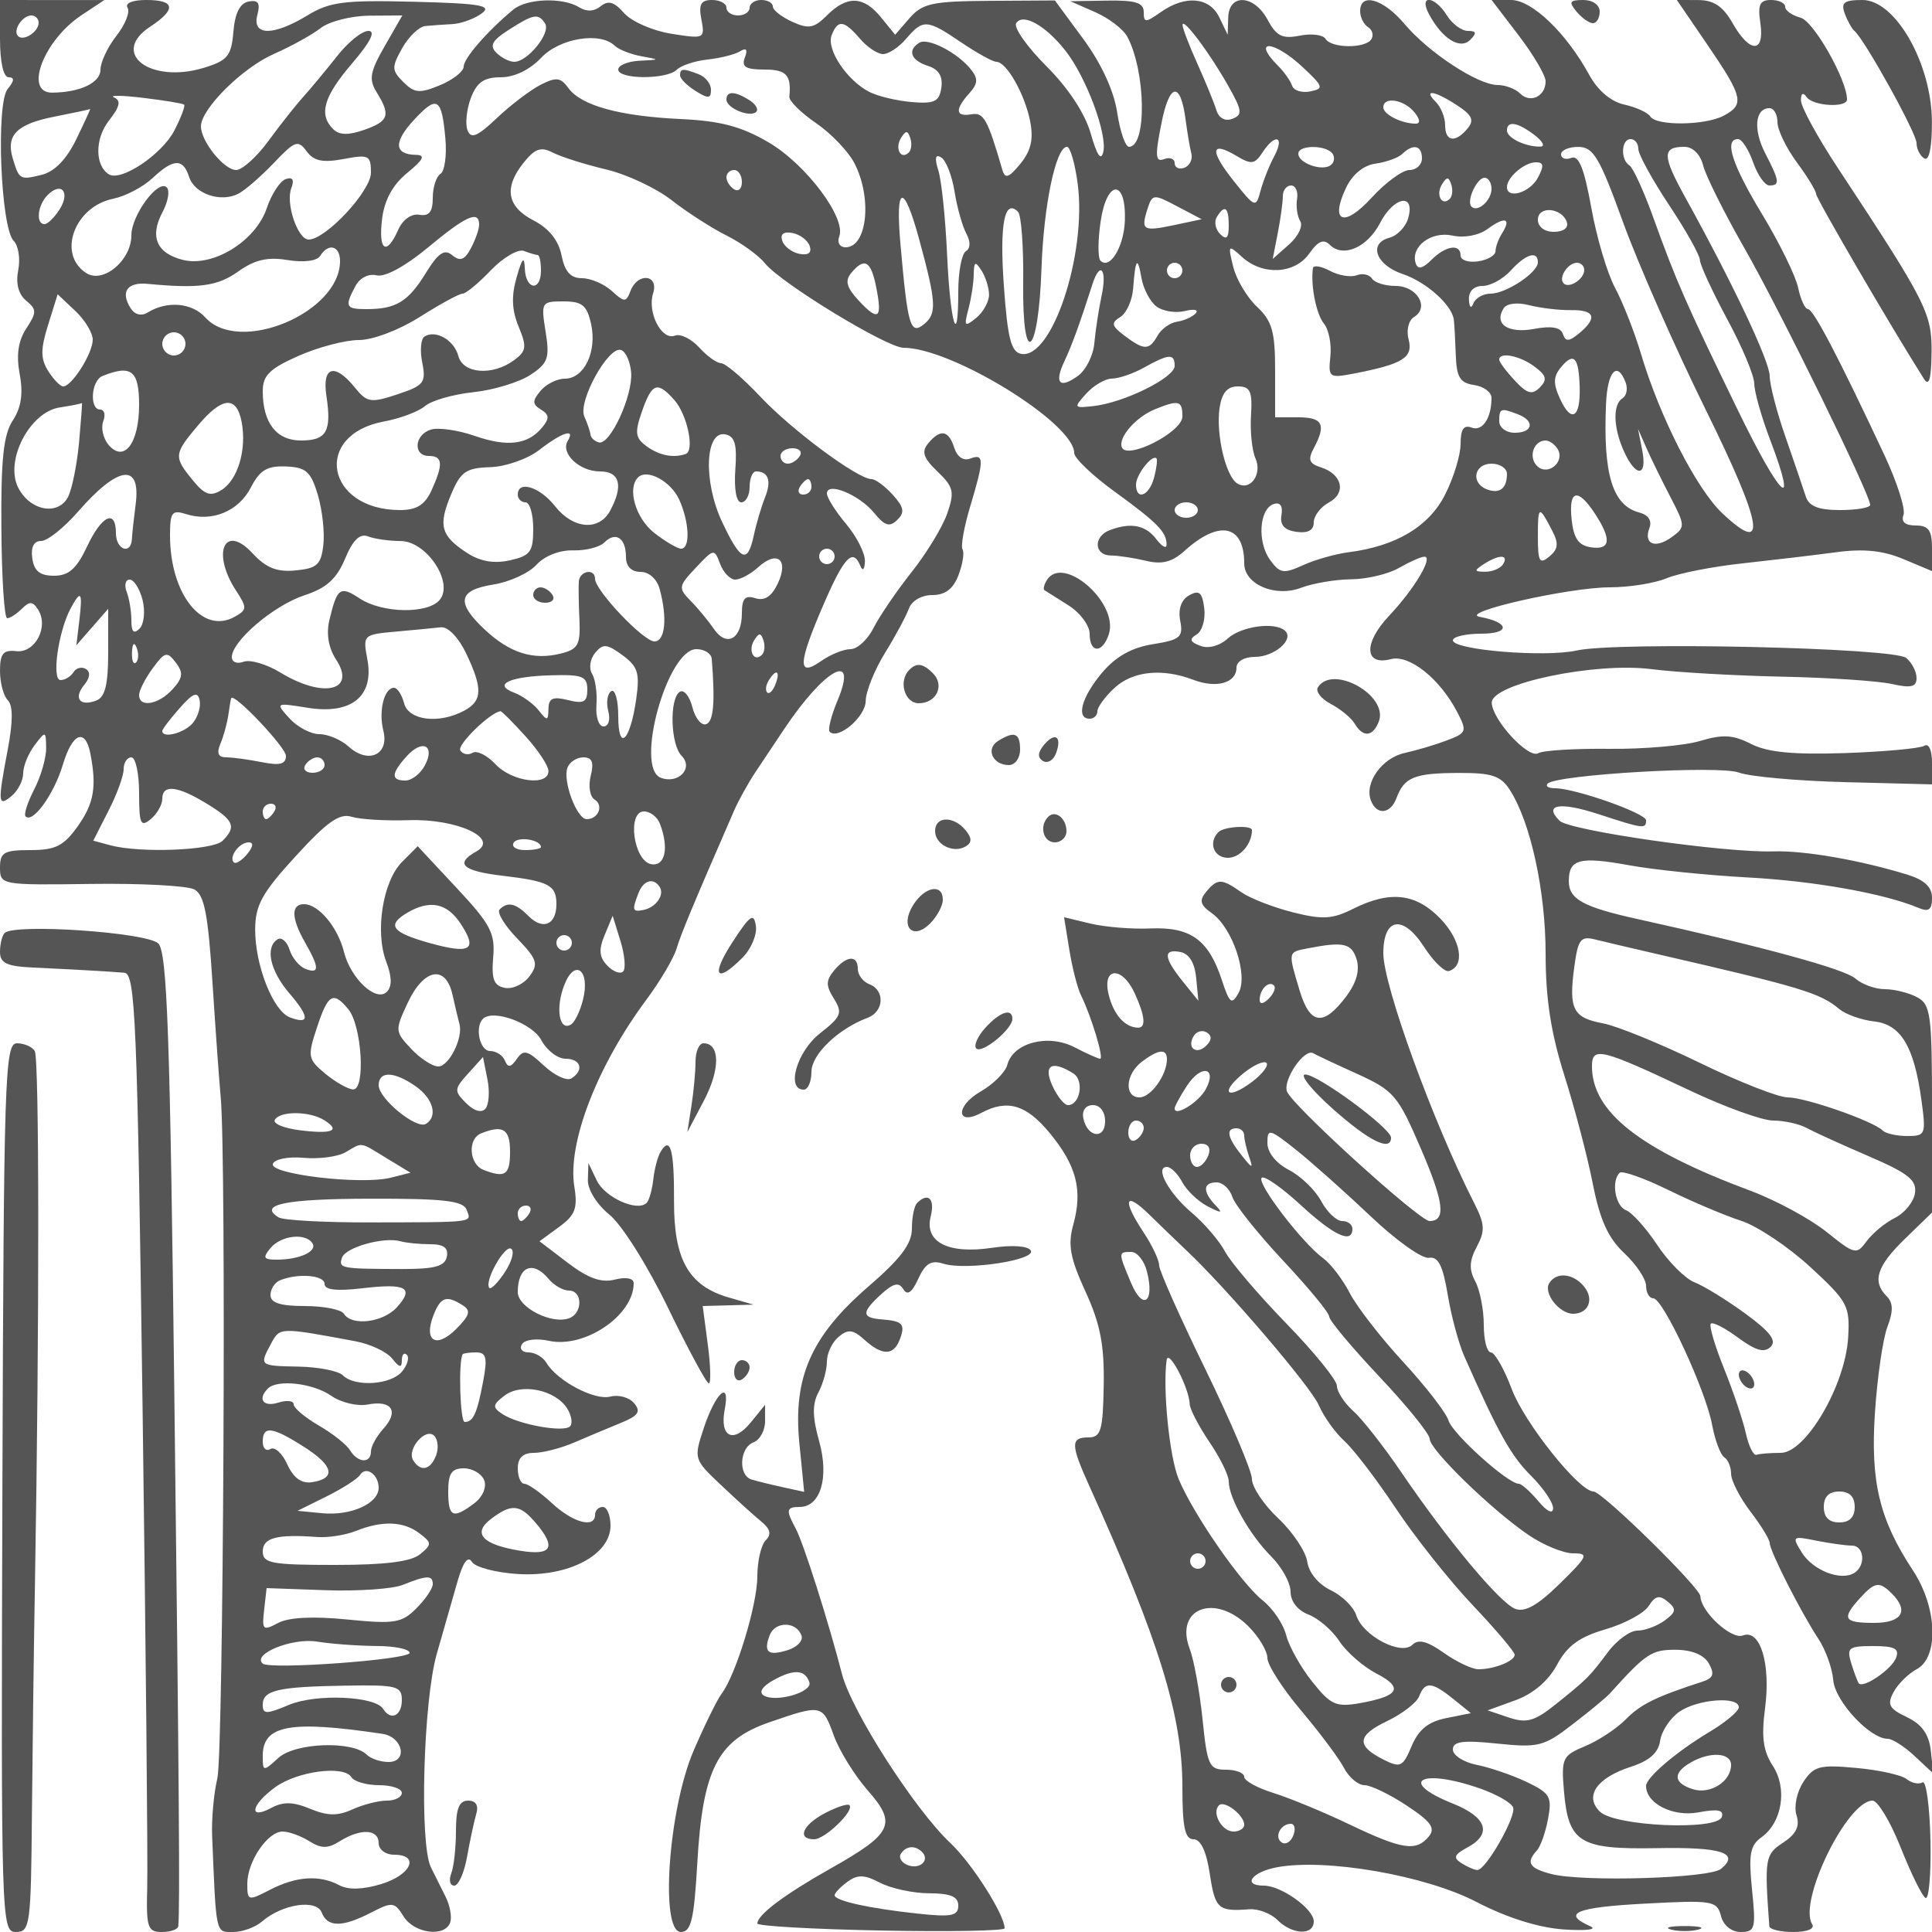 <svg xmlns="http://www.w3.org/2000/svg" version="1.0" width="250" height="250" viewBox="0 0 250 250" preserveAspectRatio="xMidYMid meet">
<g transform="translate(0,250) scale(0.01,-0.01)" fill="#555555" stroke="none">
<path d="M0 24500 c0 -303 44 -500 112 -500 78 0 74 -47 -12 -150 -155 -186 -91 -1799 77 -1967 62 -62 88 -232 59 -378 -34 -172 2 -312 102 -395 139 -115 139 -152 2 -361 -105 -161 -131 -343 -85 -591 47 -251 20 -431 -89 -598 -121 -184 -155 -504 -148 -1399 4 -639 38 -1161 75 -1161 37 0 123 56 191 124 99 99 142 96 211 -16 138 -223 -42 -561 -284 -534 -170 19 -211 -31 -211 -255 0 -154 45 -324 101 -380 68 -68 68 -275 0 -634 -133 -699 -128 -752 49 -605 82 68 150 200 150 293 0 93 66 256 147 363 143 189 147 188 150 -36 2 -126 -68 -367 -154 -534 -87 -168 -137 -325 -112 -350 94 -94 368 287 483 671 123 412 291 477 356 138 83 -429 45 -643 -164 -937 -182 -255 -288 -308 -613 -308 -342 0 -393 -30 -393 -227 0 -224 16 -227 1175 -211 646 9 1249 -23 1339 -71 130 -68 179 -321 236 -1214 40 -620 88 -1284 106 -1477 73 -771 35 -8474 -43 -8808 -47 -197 -77 -535 -68 -750 53 -1287 43 -1242 272 -1242 120 0 288 61 375 137 261 225 703 292 771 115 74 -193 268 -193 640 0 274 141 302 138 419 -50 139 -223 537 -274 604 -77 23 69 -3 215 -57 325 -55 110 -142 284 -193 387 -150 302 -99 2151 76 2763 86 303 206 722 267 933 72 252 136 340 188 256 42 -69 312 -140 599 -157 649 -39 1194 247 1194 626 0 133 -45 242 -100 242 -55 0 -100 -45 -100 -100 0 -181 -285 -105 -559 150 -149 138 -309 250 -356 250 -47 0 -85 90 -85 200 0 136 67 200 210 200 115 0 352 61 525 136 173 75 443 188 600 252 226 93 262 145 171 254 -62 76 -202 114 -309 86 -204 -53 -687 203 -827 438 -44 74 -148 134 -231 134 -83 0 -121 48 -85 106 37 60 188 79 348 44 463 -102 1098 329 1098 745 0 65 -98 84 -244 47 -177 -44 -345 16 -610 218 l-365 278 253 185 c209 152 243 241 198 520 -92 564 294 1564 936 2426 174 235 348 529 386 654 59 196 217 575 743 1783 58 134 184 361 279 504 96 143 261 391 367 550 527 790 968 1030 696 379 -83 -198 -129 -382 -103 -408 109 -109 464 194 466 398 1 121 113 401 249 621 136 220 275 479 310 575 36 101 164 175 303 175 167 0 271 79 339 258 54 143 78 292 52 333 -25 41 20 292 100 558 181 603 181 686 0 617 -88 -34 -169 21 -207 139 -72 230 -180 248 -338 57 -89 -107 -62 -188 121 -364 208 -199 223 -263 127 -540 -59 -173 -267 -515 -462 -761 -195 -246 -416 -571 -492 -722 -76 -151 -210 -275 -299 -275 -88 0 -261 -70 -383 -156 -307 -215 -297 -30 41 749 262 604 375 720 471 482 28 -71 54 -45 58 61 4 102 -105 319 -242 482 -138 164 -250 342 -250 396 0 157 420 -16 612 -252 138 -168 200 -186 299 -89 99 97 87 163 -59 325 -101 111 -224 202 -274 202 -177 0 -1032 634 -1437 1065 -225 239 -454 435 -510 435 -55 0 -183 92 -284 204 -101 111 -243 181 -314 153 -172 -66 -360 299 -282 547 78 244 -199 275 -292 32 -59 -151 -77 -151 -244 0 -99 90 -273 164 -385 164 -147 0 -222 84 -264 296 -39 194 -163 349 -363 452 -347 180 -387 427 -122 754 144 177 221 203 375 122 107 -55 415 -152 684 -216 270 -63 652 -243 850 -398 198 -155 518 -361 710 -457 193 -96 418 -259 500 -362 204 -254 1577 -1091 1791 -1091 625 0 2209 -976 2209 -1362 0 -66 236 -292 525 -501 553 -401 673 -524 670 -687 -1 -55 -61 -21 -134 75 -138 182 -332 218 -603 114 -214 -82 -201 -326 17 -327 96 -1 301 -32 455 -69 207 -50 338 -16 500 131 448 404 770 336 770 -165 0 -271 401 -442 735 -315 153 58 444 108 647 110 202 1 481 67 618 146 138 79 285 145 329 146 125 6 -127 -418 -454 -764 -335 -354 -322 -652 24 -561 237 62 633 -254 857 -685 130 -250 123 -270 -134 -367 -150 -57 -394 -129 -544 -162 -296 -64 -526 -387 -439 -615 75 -196 254 -178 332 33 98 267 234 322 802 323 433 2 547 -36 666 -223 268 -419 461 -1308 461 -2119 0 -580 69 -1025 244 -1577 134 -423 299 -1052 367 -1399 91 -464 198 -700 406 -895 156 -146 283 -337 283 -425 0 -88 42 -160 93 -160 126 0 676 -1182 761 -1636 38 -201 109 -391 157 -421 49 -30 89 -127 89 -214 0 -88 113 -308 250 -488 138 -180 250 -364 250 -409 1 -103 405 -899 630 -1239 93 -141 180 -382 192 -535 23 -272 474 -758 704 -758 61 0 219 -101 351 -225 l240 -225 -33 299 c-24 210 -116 339 -309 431 -231 110 -259 163 -173 323 56 106 192 240 300 298 290 155 266 800 -48 1276 -435 660 -553 1148 -492 2051 30 452 102 948 161 1103 77 203 75 311 -9 395 -192 192 -130 389 236 744 l350 340 0 1341 c0 1224 -17 1351 -193 1445 -107 57 -295 104 -418 104 -123 0 -294 62 -381 138 -141 123 -1188 409 -2808 767 -713 157 -900 259 -900 493 0 286 139 322 784 205 324 -59 1011 -129 1527 -157 859 -45 1772 -208 2214 -394 133 -56 175 -25 175 130 0 141 -98 232 -325 302 -616 188 -1326 311 -1725 299 -632 -20 -2641 268 -2770 397 -212 212 5 248 510 83 574 -188 610 -193 610 -78 0 91 -920 415 -1178 415 -86 0 -128 27 -96 60 118 117 2220 239 2474 143 138 -52 756 -108 1375 -124 l1125 -29 0 281 c0 164 -42 255 -101 218 -56 -34 -517 -76 -1025 -94 -673 -22 -1003 10 -1215 118 -233 119 -366 127 -660 39 -202 -61 -732 -107 -1178 -102 -445 5 -857 -21 -915 -56 -127 -79 -598 432 -603 653 -5 246 1335 528 2068 434 319 -41 1074 -84 1679 -97 605 -12 1246 -55 1425 -94 254 -57 325 -40 325 76 0 82 -60 199 -134 260 -159 133 -3739 213 -4266 96 -411 -91 -1600 7 -1600 132 0 47 167 86 370 86 377 0 364 147 -20 217 -294 54 1152 383 1683 383 250 0 581 53 735 118 155 64 597 151 982 192 385 42 926 106 1203 143 358 49 609 24 875 -87 l372 -156 0 295 c0 233 -44 295 -211 295 -137 0 -192 48 -158 136 29 75 -83 424 -247 775 -595 1270 -919 1889 -989 1889 -38 0 -95 124 -127 275 -31 151 -239 576 -462 945 -394 650 -501 980 -316 980 50 0 137 -135 195 -300 58 -165 152 -300 210 -300 140 0 133 55 -52 414 -160 308 -134 586 54 586 57 0 103 -81 103 -181 0 -99 113 -333 250 -519 138 -186 250 -371 250 -410 0 -57 958 -1701 1394 -2390 67 -107 96 -11 100 335 6 511 -62 646 -1217 2398 -260 394 -473 785 -473 867 -1 93 27 110 73 44 80 -117 523 -143 523 -31 0 253 -432 1014 -601 1058 -109 29 -199 92 -199 141 0 48 -82 88 -183 88 -146 0 -174 -60 -138 -300 57 -392 -136 -392 -359 -1 -124 219 -244 300 -446 300 l-276 1 401 -587 c455 -667 478 -765 208 -909 -240 -129 -875 -136 -952 -12 -32 51 -182 120 -335 154 -174 38 -344 181 -454 382 -298 546 -742 972 -1014 972 l-251 0 350 -458 c192 -251 349 -519 349 -594 0 -195 -198 -290 -329 -159 -61 61 -193 111 -293 111 -253 0 -893 420 -1205 791 -273 324 -573 410 -573 165 0 -79 46 -172 102 -207 56 -35 75 -105 44 -156 -76 -123 -518 -120 -594 4 -33 53 -183 72 -335 41 -222 -44 -301 -6 -413 204 -174 326 -501 347 -511 33 l-7 -225 -108 225 c-127 263 -438 292 -756 69 -201 -141 -222 -141 -222 0 0 121 -108 154 -475 148 l-475 -8 321 -141 c176 -77 363 -220 416 -318 240 -449 255 -1425 22 -1425 -47 0 -116 200 -153 445 -42 279 -204 631 -436 947 l-370 502 -845 -5 c-739 -5 -869 -33 -1034 -222 l-188 -217 -183 225 c-225 278 -439 286 -699 26 -167 -167 -237 -180 -450 -83 -138 63 -251 152 -251 198 0 46 -67 84 -150 84 -82 0 -150 -45 -150 -100 0 -55 -67 -100 -150 -100 -82 0 -150 45 -150 100 0 55 -84 100 -186 100 -145 0 -176 -56 -138 -253 47 -248 39 -252 -389 -184 -240 38 -515 158 -610 266 -129 147 -207 170 -304 90 -82 -68 -183 -74 -276 -15 -211 133 -680 117 -856 -29 -336 -279 -641 -630 -641 -737 0 -62 -138 -171 -307 -241 -264 -109 -329 -103 -474 41 -152 152 -153 192 -14 440 84 149 219 278 299 285 80 8 239 19 352 25 113 7 282 68 376 137 141 103 -10 130 -875 152 -902 23 -1091 -1 -1376 -175 -444 -270 -722 -269 -651 4 41 154 12 198 -113 174 -112 -21 -177 -150 -197 -391 -26 -312 -75 -372 -376 -465 -699 -214 -1227 186 -700 531 341 224 323 345 -50 345 -180 0 -280 -41 -243 -101 34 -55 -31 -219 -145 -363 -113 -145 -206 -342 -206 -438 0 -169 -263 -294 -625 -297 -370 -3 -110 680 382 1004 l293 194 -675 0 -675 1 0 -500z m500 206 c0 -118 -195 -244 -267 -173 -71 72 55 267 173 267 52 0 94 -42 94 -94z m4478 -303 c-192 -336 -208 -429 -103 -599 183 -295 157 -373 -164 -485 -203 -71 -322 -68 -400 10 -190 190 -124 420 247 853 237 277 307 418 209 418 -82 0 -264 -146 -404 -325 -141 -179 -336 -414 -434 -523 -99 -109 -303 -367 -455 -575 -151 -207 -340 -377 -419 -377 -156 0 -455 371 -455 565 0 225 536 758 944 937 223 98 496 249 606 335 110 86 393 158 628 160 l428 3 -228 -397z m2076 291 c75 -122 -227 -494 -399 -494 -63 0 -168 53 -233 118 -90 90 -54 158 155 292 328 211 391 222 477 84z m6732 -349 c268 -340 543 -1076 491 -1309 -29 -125 -82 -49 -162 233 -75 263 -290 590 -574 874 -250 250 -426 500 -392 556 85 137 379 -27 637 -354z m-2659 155 c94 -110 229 -200 300 -200 71 0 206 90 300 200 218 255 269 252 713 -50 203 -137 407 -250 453 -250 131 0 368 -417 437 -769 46 -232 11 -381 -126 -550 -149 -182 -198 -199 -233 -81 -193 662 -241 748 -401 721 -207 -36 -217 61 -28 271 112 124 117 190 23 308 -172 217 -557 417 -669 347 -158 -97 -109 -229 110 -299 140 -44 196 -135 175 -282 -26 -181 -87 -211 -381 -187 -192 16 -440 75 -550 131 -290 148 -559 551 -489 733 80 207 159 198 366 -43z m4768 -614 c179 -317 186 -372 52 -423 -95 -37 -175 7 -208 114 -29 95 -140 365 -246 601 -106 235 -192 460 -191 500 3 102 350 -361 593 -792z m-7940 522 c52 -50 208 -111 345 -136 245 -44 244 -45 -25 -58 -151 -8 -275 -59 -275 -114 0 -129 629 -131 758 -2 55 55 234 114 400 132 166 18 355 66 420 107 80 49 100 22 60 -82 -46 -120 12 -155 251 -155 287 0 353 -71 325 -350 -6 -55 149 -209 344 -342 195 -133 419 -367 498 -520 233 -450 166 -1088 -114 -1088 -76 0 -112 62 -82 141 92 238 -431 934 -915 1217 -349 205 -621 277 -1127 301 -799 37 -1297 174 -1462 400 -103 141 -159 147 -364 42 -133 -69 -387 -262 -564 -430 -254 -240 -334 -273 -379 -155 -31 82 -11 270 44 417 78 203 170 267 387 267 175 0 376 97 520 250 240 256 764 343 955 158z m8905 -280 c266 -249 274 -275 94 -311 -108 -22 -213 11 -234 73 -21 63 -101 177 -179 255 -354 354 -59 338 319 -17z m-1517 -686 c21 -160 54 -354 73 -429 19 -76 -22 -159 -91 -184 -69 -25 -125 2 -125 60 0 57 -62 81 -137 52 -112 -43 -119 38 -35 459 105 535 249 554 315 42z m-12961 204 c18 -15 -39 -166 -126 -335 -161 -310 -689 -664 -847 -567 -183 114 -182 463 1 696 142 181 159 257 66 299 -69 30 99 28 374 -5 275 -33 515 -72 532 -88z m16473 -9 c195 -127 224 -192 135 -300 -159 -190 -290 -171 -290 43 0 99 -54 234 -120 300 -172 172 -16 148 275 -43z m-13092 -428 c20 -219 -9 -426 -64 -459 -54 -34 -99 -174 -99 -310 0 -181 -47 -241 -174 -219 -103 17 -215 -63 -274 -196 -151 -342 -259 -269 -208 142 30 245 138 443 326 596 212 174 239 231 111 233 -282 6 -291 164 -24 453 300 323 358 289 406 -240z m12537 341 c75 -91 83 -150 20 -150 -183 0 -420 119 -420 211 0 143 264 103 400 -61z m-17311 -348 c-125 -260 -281 -421 -445 -463 -286 -71 -296 -65 -379 211 -91 302 53 445 542 541 244 48 450 92 459 98 9 6 -71 -168 -177 -387z m18867 51 c107 -81 141 -148 77 -150 -190 -5 -433 112 -433 208 0 131 136 109 356 -58z m-8096 -226 c-101 -102 -185 51 -102 186 63 102 87 102 121 1 23 -70 15 -154 -19 -187z m-7315 -85 c328 62 355 48 355 -177 0 -237 -585 -865 -806 -865 -141 0 -300 467 -225 663 42 110 19 150 -71 120 -74 -25 -185 -195 -246 -377 -144 -427 -696 -767 -1086 -669 -341 86 -432 302 -262 620 71 133 96 277 54 318 -111 110 -458 -360 -458 -621 0 -321 -362 -627 -581 -489 -383 241 -159 862 349 964 155 32 381 150 503 264 274 257 398 261 476 18 70 -222 417 -338 644 -214 88 47 293 227 457 399 269 283 310 297 420 146 93 -126 206 -150 477 -100z m12045 39 c-65 -121 -145 -323 -179 -450 -60 -224 -69 -221 -346 126 -315 395 -301 527 36 325 190 -114 236 -108 334 43 164 253 294 216 155 -44z m4710 92 c0 -70 179 -396 397 -725 219 -329 399 -650 400 -714 2 -63 161 -407 353 -764 193 -356 350 -731 350 -834 0 -102 92 -428 204 -723 374 -984 140 -767 -423 393 -667 1373 -791 1656 -1085 2472 -124 346 -264 652 -311 681 -118 73 -107 341 15 341 55 0 100 -57 100 -127z m-7255 -448 c121 -910 -333 -2280 -731 -2204 -131 25 -176 204 -224 880 -57 799 8 1135 183 958 43 -42 73 -458 67 -923 -12 -1124 198 -952 237 193 28 815 186 1571 330 1571 41 0 103 -214 138 -475z m3301 382 c31 -51 16 -119 -35 -150 -119 -73 -411 36 -411 154 0 118 372 115 446 -4z m1154 -57 c0 -82 -73 -150 -162 -150 -88 0 -309 -161 -489 -358 -360 -394 -545 -319 -329 133 82 170 227 288 381 308 137 19 292 75 344 125 142 137 255 111 255 -58z m2600 -820 c193 -533 673 -1624 1068 -2424 746 -1513 811 -1906 221 -1350 -337 317 -812 1249 -1056 2069 -83 280 -234 663 -335 852 -101 188 -239 655 -307 1037 -91 504 -161 681 -258 643 -73 -28 -133 -7 -133 46 0 53 101 97 225 96 193 -1 274 -137 575 -969z m1039 728 c33 -133 275 -617 537 -1075 461 -806 1624 -3181 1624 -3316 0 -37 -175 -67 -388 -67 -282 0 -404 48 -445 175 -31 96 -148 441 -261 766 -114 324 -206 681 -206 792 0 191 -478 1202 -1095 2317 -296 536 -298 650 -10 650 110 0 207 -96 244 -242z m-9687 -337 c32 -204 101 -448 151 -541 58 -107 56 -193 -5 -231 -54 -34 -98 -268 -98 -522 0 -762 -104 -415 -145 485 -21 461 -71 946 -112 1079 -52 167 -40 219 37 171 62 -38 139 -236 172 -441z m7548 179 c-104 -194 -400 -282 -400 -120 0 126 227 320 374 320 102 0 108 -46 26 -200z m-10300 -56 c0 -86 -45 -128 -100 -94 -55 34 -100 104 -100 156 0 52 45 94 100 94 55 0 100 -70 100 -156z m9160 -217 c-101 -102 -185 51 -102 186 63 102 87 102 121 1 23 -70 15 -154 -19 -187z m540 129 c0 -150 -180 -310 -259 -230 -70 69 68 374 170 374 49 0 89 -65 89 -144z m-18526 -261 c-67 -107 -156 -195 -198 -195 -116 0 -90 246 40 376 177 177 296 41 158 -181z m13782 -148 c-12 -341 -195 -642 -316 -520 -35 35 -34 266 3 513 81 540 331 545 313 7z m2228 278 c-16 -96 3 -225 41 -287 39 -61 -26 -196 -143 -300 l-213 -188 66 338 c36 185 65 399 65 475 0 75 48 137 106 137 59 0 94 -79 78 -175z m-4889 -525 c220 -809 229 -956 68 -1090 -184 -152 -217 -41 -312 1040 -67 767 43 789 244 50z m3306 189 c-411 -87 -440 -70 -354 203 64 199 77 201 384 39 l319 -168 -349 -74z m3024 98 c-30 -118 -141 -236 -245 -263 -278 -73 -176 -354 171 -470 308 -104 639 -401 662 -594 7 -61 18 -267 25 -460 10 -282 56 -356 237 -382 124 -18 225 -93 225 -167 0 -262 -118 -438 -258 -384 -101 39 -142 -23 -142 -210 0 -146 -91 -443 -202 -660 -210 -412 -633 -664 -1247 -743 -171 -22 -437 -97 -591 -168 -250 -114 -298 -106 -425 68 -169 231 -141 662 47 724 83 27 120 -25 100 -142 -22 -129 37 -196 193 -218 149 -21 225 20 225 122 0 84 88 200 196 258 229 123 173 367 -105 455 -151 48 -170 99 -91 247 164 306 117 400 -200 400 l-300 0 0 605 c0 505 -39 641 -234 825 -129 121 -268 354 -308 517 -71 288 -67 292 117 125 268 -241 681 -218 868 49 112 160 185 191 265 111 171 -171 485 -35 649 281 176 341 453 396 368 74z m-2325 -107 c0 -162 -30 -190 -111 -109 -61 61 -81 160 -44 220 103 168 155 130 155 -111z m4375 45 c24 -73 -44 -125 -167 -125 -123 0 -208 65 -208 157 0 184 312 157 375 -32z m-14075 -32 c0 -58 -48 -196 -107 -306 -81 -152 -139 -173 -240 -90 -102 85 -180 33 -345 -233 -227 -369 -385 -464 -766 -464 -270 0 -285 32 -143 298 57 107 172 165 275 139 106 -27 370 117 662 359 495 412 664 487 664 297z m13237 -111 c-46 -73 -85 -177 -85 -232 -1 -55 -103 -114 -227 -132 -124 -18 -225 16 -225 75 0 158 -191 130 -378 -56 -111 -112 -175 -127 -202 -47 -72 216 197 422 473 362 154 -34 342 1 459 87 224 164 308 138 185 -57z m-8959 -167 c29 -86 -19 -122 -133 -100 -98 19 -199 96 -223 170 -29 86 19 122 133 100 98 -19 199 -96 223 -170z m-6078 -193 c0 -669 -1304 -1215 -1743 -730 -173 192 -496 219 -747 64 -81 -50 -167 -28 -220 56 -134 212 -45 340 220 315 665 -63 904 -31 1171 159 214 153 380 192 641 149 211 -34 380 -12 421 54 106 171 257 132 257 -67z m2558 78 c23 0 42 -90 42 -200 0 -277 -198 -253 -209 25 -7 168 -34 139 -106 -114 -70 -241 -62 -425 26 -638 109 -263 101 -317 -62 -436 -278 -203 -658 -173 -718 56 -54 206 -291 343 -437 253 -48 -29 -62 -182 -30 -339 51 -259 22 -296 -322 -410 -346 -114 -392 -107 -551 89 -261 323 -426 273 -367 -111 69 -457 2 -575 -329 -575 -318 0 -495 228 -495 639 0 203 89 291 463 456 254 113 605 205 780 205 181 0 521 129 791 300 260 165 508 300 551 300 43 0 208 136 367 303 160 166 352 278 427 250 76 -29 156 -53 179 -53z m12942 -94 c0 -134 -412 -406 -614 -406 -93 0 -192 -56 -220 -125 -30 -75 -53 -55 -58 50 -5 106 64 175 177 175 101 0 265 90 365 200 193 213 350 261 350 106z m-8562 -322 c82 -409 30 -449 -226 -174 -157 169 -181 256 -98 357 172 207 256 160 324 -183z m1460 -97 c1 -89 -73 -224 -165 -300 -151 -123 -161 -111 -102 113 37 138 68 340 69 450 3 166 20 174 100 50 53 -82 98 -223 98 -313z m2164 -151 c81 -63 246 -90 368 -61 121 30 185 17 142 -30 -43 -46 -152 -95 -242 -108 -91 -14 -204 -95 -252 -181 -108 -192 -173 -191 -428 1 -168 127 -176 165 -53 241 80 50 155 217 166 371 29 389 57 423 108 131 24 -137 110 -301 191 -364z m338 464 c0 -55 -45 -100 -100 -100 -55 0 -100 45 -100 100 0 55 45 100 100 100 55 0 100 -45 100 -100z m5200 6 c0 -118 -195 -244 -267 -173 -71 72 55 267 173 267 52 0 94 -42 94 -94z m-6245 -331 c-38 -179 -80 -455 -94 -613 -13 -158 -108 -349 -210 -424 -240 -175 -313 -98 -178 187 96 202 198 483 364 1000 99 306 191 188 118 -150z m-13055 -570 c0 -177 -270 -605 -382 -605 -38 0 -126 90 -195 200 -99 159 -99 280 -1 595 l124 397 227 -214 c125 -117 227 -285 227 -373z m6449 201 c78 -358 -90 -706 -340 -706 -102 0 -243 -71 -315 -158 -108 -130 -107 -172 6 -242 109 -67 112 -115 15 -232 -185 -223 -448 -256 -876 -107 -214 74 -468 110 -564 80 -214 -67 -234 -341 -25 -341 180 0 188 -106 34 -445 -86 -188 -192 -255 -407 -255 -959 0 -1136 974 -208 1146 210 39 449 129 531 200 83 71 363 151 624 179 260 27 591 128 736 222 232 152 255 217 200 563 -61 379 -54 390 231 390 243 0 304 -50 358 -294z m12676 181 c313 6 351 -100 109 -300 -133 -109 -175 -111 -210 -9 -29 87 -148 108 -372 66 -337 -63 -523 61 -396 265 40 65 175 82 331 42 145 -37 387 -66 538 -64z m-17925 -437 c0 -82 -67 -150 -150 -150 -82 0 -150 68 -150 150 0 83 68 150 150 150 83 0 150 -67 150 -150z m5767 -371 c23 -300 -272 -940 -417 -904 -55 14 -104 59 -109 100 -4 41 -40 147 -80 236 -86 193 312 915 475 860 61 -20 120 -152 131 -292z m7033 86 c0 -152 -657 -477 -1054 -520 -253 -28 -256 -22 -89 163 96 106 246 193 333 193 88 1 273 64 410 141 328 182 400 186 400 23z m4656 -8 c155 -115 169 -169 70 -270 -100 -101 -164 -84 -325 89 -111 119 -201 240 -201 270 0 104 264 53 456 -89z m585 -266 c12 -400 -109 -471 -255 -150 -90 196 -87 288 14 408 165 199 230 130 241 -258z m-18641 -229 c0 -502 -197 -757 -398 -515 -68 83 -98 219 -66 302 32 83 14 151 -39 151 -143 0 -118 375 28 434 374 151 475 71 475 -372z m19235 291 c31 -81 13 -173 -39 -206 -130 -80 -121 -383 20 -692 154 -338 302 -326 234 20 l-54 275 110 -250 c60 -137 200 -422 310 -633 192 -369 193 -389 18 -516 -215 -157 -371 -93 -290 118 35 93 -14 168 -131 199 -347 90 -471 493 -431 1407 18 421 145 561 253 278z m-12310 -228 c168 -188 267 -659 147 -700 -159 -55 -342 -19 -506 101 -146 107 -155 175 -59 450 129 370 199 395 418 149z m7463 -200 c-13 -206 13 -457 58 -557 91 -206 -69 -427 -236 -324 -149 92 -278 640 -229 975 29 197 100 281 236 281 161 0 190 -63 171 -375z m-15165 -350 c-27 -289 -91 -606 -143 -706 -128 -248 -496 -178 -646 124 -174 351 152 977 540 1035 152 23 281 49 286 57 6 8 -11 -221 -37 -510z m2104 264 c68 -356 -50 -751 -263 -881 -142 -87 -215 -61 -370 128 -248 303 -245 338 65 706 317 377 502 392 568 47z m12173 72 c0 -204 -721 -569 -784 -398 -48 128 184 392 431 492 307 124 353 112 353 -94z m4342 28 c223 -85 196 -239 -42 -239 -111 0 -200 67 -200 150 0 168 18 175 242 89z m-12295 -343 c-98 -160 149 -396 415 -396 259 0 308 -183 134 -507 -143 -268 -479 -241 -714 57 -196 250 -482 339 -482 150 0 -55 45 -100 100 -100 55 0 100 -154 100 -342 0 -300 -38 -350 -304 -409 -207 -45 -384 -14 -555 98 -338 221 -373 353 -204 755 124 295 192 343 508 353 202 7 485 107 635 224 292 227 471 284 367 117z m2168 -372 c-18 -255 13 -424 77 -424 60 0 108 90 108 200 0 110 38 200 83 200 160 0 203 -122 117 -335 -47 -118 -113 -339 -145 -490 -81 -377 -170 -340 -411 171 -245 520 -222 1184 41 1133 124 -24 154 -128 130 -455z m10640 267 c103 -166 -128 -358 -266 -220 -116 116 -43 329 111 329 49 0 118 -49 155 -109z m-9805 -91 c-34 -55 -104 -100 -156 -100 -52 0 -94 45 -94 100 0 55 70 100 156 100 86 0 128 -45 94 -100z m4584 -279 c-62 -238 -234 -305 -234 -91 0 127 209 394 264 339 16 -15 2 -127 -30 -248z m-10822 -222 c58 -194 91 -487 72 -651 -29 -254 -81 -303 -358 -329 -244 -24 -382 32 -560 223 -363 391 -531 2 -210 -487 143 -219 142 -246 -19 -336 -418 -234 -837 293 -837 1053 0 300 25 333 207 276 335 -107 678 34 838 342 117 227 212 284 455 274 260 -10 322 -66 412 -365z m15388 268 c0 -188 -96 -262 -260 -199 -212 81 -167 332 60 332 110 0 200 -60 200 -133z m-17745 -397 c-23 -176 -45 -376 -48 -445 -12 -210 -207 -139 -207 75 0 318 -183 233 -375 -175 -135 -286 -236 -375 -426 -375 -182 0 -258 60 -281 225 -21 146 20 225 115 225 80 0 293 169 473 375 526 604 821 641 749 95z m7033 67 c133 -293 147 -637 25 -637 -47 0 -205 93 -350 207 -238 188 -350 573 -207 715 116 117 424 -49 532 -285z m1712 163 c0 -55 -48 -100 -106 -100 -58 0 -78 45 -44 100 34 55 82 100 106 100 24 0 44 -45 44 -100z m10138 -346 c220 -336 203 -474 -52 -436 -159 24 -223 115 -249 357 -42 387 79 418 301 79z m-5138 46 c0 -55 -68 -100 -150 -100 -82 0 -150 45 -150 100 0 55 68 100 150 100 82 0 150 -45 150 -100z m4584 -264 c88 -169 80 -241 -36 -338 -126 -104 -148 -67 -148 256 0 406 13 412 184 82z m-14901 -137 c336 0 693 -537 507 -761 -154 -185 -740 -175 -1034 17 -256 168 -293 141 -394 -280 -42 -177 -11 -359 86 -508 268 -408 -164 -509 -721 -169 -178 108 -392 171 -475 139 -84 -32 -152 -5 -152 60 0 207 540 668 937 799 287 94 419 212 528 474 101 243 191 330 298 289 84 -33 273 -59 420 -60z m2917 -205 c0 -123 69 -194 188 -194 111 0 214 -93 249 -225 101 -376 70 -675 -69 -675 -141 0 -768 660 -768 810 0 139 -199 106 -210 -35 -5 -69 -2 -292 8 -496 14 -322 -17 -380 -241 -436 -356 -89 -659 6 -982 308 -378 353 -348 512 108 585 211 33 462 149 559 256 104 114 298 191 472 186 162 -5 345 41 407 103 146 146 279 57 279 -187z m1414 -294 c66 0 200 72 297 160 247 224 398 100 255 -208 -80 -170 -171 -231 -291 -193 -135 42 -175 -3 -175 -196 0 -332 -197 -442 -361 -203 -71 104 -207 269 -302 365 -163 166 -159 188 67 429 233 248 240 249 314 50 42 -112 130 -204 196 -204z m1286 300 c0 -55 -45 -100 -100 -100 -55 0 -100 45 -100 100 0 55 45 100 100 100 55 0 100 -45 100 -100z m8650 -100 c-34 -55 -138 -99 -231 -98 -146 1 -148 14 -19 98 196 127 328 127 250 0z m-17605 -464 c36 -146 19 -312 -39 -370 -75 -75 -106 -43 -106 106 0 116 -27 283 -61 370 -33 87 -15 158 39 158 55 0 130 -119 167 -264z m-818 -261 l-39 -325 206 236 206 236 0 -564 c0 -416 -40 -580 -154 -623 -213 -82 -299 31 -155 204 74 90 82 166 21 204 -54 33 -126 15 -161 -41 -35 -56 -110 -102 -168 -102 -117 0 -29 627 129 923 135 252 159 222 115 -148z m5004 -428 c218 -457 213 -616 -24 -743 -328 -176 -720 -127 -778 96 -29 110 -87 200 -130 200 -128 0 -203 -300 -138 -557 77 -309 -195 -434 -448 -205 -98 89 -269 162 -380 162 -111 0 -285 92 -387 204 -184 204 -183 204 237 137 564 -90 860 149 771 625 -60 318 -55 323 368 361 235 21 498 46 584 56 91 10 228 -133 325 -336z m3829 -20 c-101 -102 -185 51 -102 186 63 102 87 102 121 1 23 -70 15 -154 -19 -187z m-8100 -100 c-33 -33 -56 26 -52 131 5 117 28 141 60 61 29 -72 26 -159 -8 -192z m6472 -477 c-78 -544 -232 -686 -232 -214 0 207 -41 351 -91 320 -49 -31 -67 -146 -38 -256 30 -113 3 -200 -61 -200 -62 0 -104 125 -92 278 12 153 -14 335 -57 404 -43 70 -25 191 40 270 102 122 152 118 354 -30 200 -147 226 -231 177 -572z m-5998 132 c-181 -200 -434 -244 -434 -76 0 59 79 214 175 345 158 216 187 223 299 76 101 -133 94 -197 -40 -345z m6976 393 c45 -565 24 -813 -73 -846 -62 -21 -142 79 -178 221 -36 142 -109 231 -162 198 -137 -85 -121 -684 23 -828 159 -159 -42 -371 -270 -284 -340 131 85 1664 461 1664 104 0 193 -56 199 -125z m-1610 -398 c0 -162 -46 -187 -250 -136 -196 49 -251 24 -253 -114 -3 -158 -16 -160 -125 -21 -67 86 -211 190 -319 231 -284 106 -59 211 490 225 393 11 457 -15 457 -185z m2435 69 c-33 -85 -81 -133 -107 -107 -27 26 -18 96 18 154 98 160 156 129 89 -47z m-7539 -501 c-109 -131 -396 -206 -396 -103 0 22 101 155 225 295 172 195 233 219 258 104 19 -83 -21 -216 -87 -296z m1204 -426 c0 -108 -78 -128 -313 -81 -171 34 -379 62 -460 62 -103 0 -126 54 -75 175 41 96 87 265 103 375 15 110 32 207 37 216 36 73 708 -636 708 -747z m3098 256 c163 -179 297 -381 299 -450 5 -203 -472 -143 -685 86 -108 115 -242 182 -297 148 -56 -34 -127 -20 -159 31 -44 71 386 491 520 507 15 2 160 -143 322 -322z m-1301 -381 c-57 -107 -170 -194 -251 -194 -190 0 -185 91 17 315 205 226 373 139 234 -121z m-3697 -356 c0 -400 20 -446 150 -338 82 68 150 186 150 262 0 192 194 172 575 -61 353 -215 388 -298 205 -481 -124 -124 -1064 -162 -1452 -58 l-221 60 196 385 c109 212 197 454 197 539 0 85 45 154 100 154 55 0 100 -208 100 -462z m2400 362 c0 -55 -70 -100 -156 -100 -86 0 -128 45 -94 100 34 55 104 100 156 100 52 0 94 -45 94 -100z m3444 -139 c-33 -132 -11 -270 50 -307 121 -75 49 -254 -102 -254 -128 0 -314 498 -249 667 28 73 120 133 206 133 113 0 139 -64 95 -239z m-4094 -461 c-34 -55 -82 -100 -106 -100 -24 0 -44 45 -44 100 0 55 48 100 106 100 58 0 78 -45 44 -100z m1738 -113 c623 21 1180 -235 877 -404 -284 -159 -183 -253 337 -315 602 -71 698 -122 698 -368 0 -265 -173 -341 -358 -156 -170 170 -271 193 -377 88 -38 -38 64 -207 227 -375 260 -271 279 -329 159 -491 -75 -101 -218 -168 -318 -149 -143 28 -175 112 -151 395 27 312 -34 428 -473 898 l-504 540 -202 -203 c-249 -248 -353 -903 -205 -1291 74 -195 77 -321 8 -390 -138 -138 -468 170 -555 516 -79 319 -329 618 -516 618 -172 0 -167 -182 15 -500 184 -322 185 -407 4 -338 -81 31 -174 143 -207 249 -34 105 -103 166 -154 135 -166 -103 -99 -408 153 -701 262 -305 263 -408 4 -309 -217 83 -450 676 -448 1136 1 315 88 473 525 950 406 445 568 558 723 509 110 -34 442 -54 738 -44z m3251 -45 c121 -315 68 -558 -114 -524 -227 43 -313 682 -92 682 80 0 173 -71 206 -158z m-1539 -303 c0 -21 -93 -39 -206 -39 -113 0 -179 43 -147 96 54 86 353 38 353 -57z m-3802 -91 c-70 -84 -147 -132 -172 -107 -70 69 71 259 192 259 66 0 59 -57 -20 -152z m5340 -428 c63 -103 -52 -263 -213 -295 -142 -28 -149 -4 -64 217 65 170 197 207 277 78z m-2577 -473 c224 -341 130 -398 -408 -248 -487 136 -554 232 -278 393 290 169 511 122 686 -145z m2102 -618 c-37 -37 -130 -2 -205 77 -105 109 -113 205 -34 394 l104 250 101 -327 c55 -179 71 -357 34 -394z m-663 371 c0 -55 -45 -100 -100 -100 -55 0 -100 45 -100 100 0 55 45 100 100 100 55 0 100 -45 100 -100z m14050 -147 c1851 -426 2104 -502 2350 -710 83 -69 285 -141 449 -160 349 -38 519 -322 615 -1023 60 -440 52 -460 -184 -460 -136 0 -279 32 -318 71 -122 123 -1001 429 -1230 429 -120 0 -633 202 -1139 448 -506 246 -1069 476 -1250 510 -390 73 -445 182 -372 728 48 358 82 404 267 358 117 -29 482 -115 812 -191z m-13906 -589 c-36 -146 -106 -291 -156 -321 -150 -93 -203 206 -88 506 135 356 341 200 244 -185z m-1688 61 c34 -151 74 -320 89 -375 51 -178 -135 -550 -274 -550 -75 0 -233 103 -351 229 -210 223 -211 238 -43 597 209 445 493 494 579 99z m-1349 -184 c175 -211 226 -1042 63 -1038 -66 2 -228 94 -360 203 -227 189 -233 222 -109 597 144 437 210 475 406 238z m2498 -401 c71 -132 211 -240 312 -240 201 0 245 -150 76 -255 -59 -36 -219 39 -356 167 -211 198 -263 211 -350 85 -77 -111 -115 -117 -153 -22 -28 69 -114 125 -192 125 -133 0 -201 307 -93 416 130 130 639 -56 756 -276z m14864 -652 c451 -213 935 -388 1076 -388 142 0 336 -43 431 -95 96 -52 457 -217 804 -366 512 -220 624 -309 600 -477 -17 -114 -133 -258 -259 -321 -126 -62 -290 -198 -366 -301 -132 -180 -153 -175 -521 120 -211 169 -654 409 -984 532 -1431 533 -2050 1020 -2050 1610 0 260 118 231 1269 -314z m-15587 -234 c-51 -59 -148 -31 -251 72 -157 157 -155 182 26 382 l193 214 57 -286 c32 -157 20 -329 -25 -382z m-904 290 c228 -159 291 -390 134 -487 -122 -75 -612 325 -612 500 0 187 200 182 478 -13z m-1181 -440 c216 -136 103 -182 -321 -129 -206 26 -350 87 -319 136 71 116 452 112 640 -7z m2403 -404 c0 -305 -60 -347 -342 -239 -188 72 -211 401 -33 473 283 114 375 56 375 -234z m-1596 -88 l308 -187 -258 -65 c-380 -95 -1569 45 -1523 179 21 62 196 97 399 79 199 -18 442 14 541 72 227 132 176 140 533 -78z m17523 -808 c208 -66 611 -335 896 -597 487 -449 516 -503 492 -914 -36 -618 -548 -1493 -872 -1493 -134 0 -275 -11 -314 -25 -39 -14 -100 110 -137 275 -36 165 -163 542 -282 838 -120 296 -197 559 -172 584 26 25 185 -57 355 -183 225 -166 338 -198 419 -117 81 81 -7 196 -326 429 -240 175 -535 358 -657 405 -121 47 -339 264 -483 482 -145 219 -326 421 -404 451 -140 54 -196 374 -84 485 31 32 313 -67 625 -220 312 -153 737 -333 944 -400z m-16489 142 c65 -169 127 -161 -1257 -164 -587 -1 -1117 28 -1176 65 -270 167 88 240 1188 242 951 2 1200 -27 1245 -143z m812 -46 c-34 -55 -82 -100 -106 -100 -24 0 -44 45 -44 100 0 55 48 100 106 100 58 0 78 -45 44 -100z m-2806 -390 c64 -104 -171 -210 -464 -210 -170 0 -184 25 -80 150 137 165 457 201 544 60z m1522 -10 c175 0 239 -47 216 -161 -25 -125 -156 -161 -582 -160 -789 2 -821 8 -775 146 45 135 541 274 758 213 73 -21 245 -38 383 -38z m969 -358 c-89 -137 -180 -230 -202 -208 -74 74 195 560 281 508 46 -29 11 -164 -79 -300z m565 -92 c68 -82 186 -150 262 -150 177 0 181 -290 5 -357 -225 -86 -667 138 -667 338 0 332 196 415 400 169z m-2900 -64 c0 -78 156 -95 489 -56 569 67 676 8 446 -247 -179 -197 -584 -246 -685 -83 -34 55 -262 100 -506 100 -316 0 -444 41 -444 142 0 78 56 164 125 192 235 94 575 66 575 -48z m1787 -276 c110 -69 93 -130 -85 -308 -255 -255 -422 -158 -295 173 94 243 168 270 380 135z m-1387 -466 c193 -36 406 -137 475 -224 94 -119 125 -125 125 -22 0 74 29 106 64 71 36 -35 8 -133 -62 -217 -144 -173 -611 -203 -765 -49 -57 57 -314 108 -570 113 -514 10 -514 10 -358 300 113 211 110 211 1091 28z m1652 -518 c-78 -416 -128 -526 -239 -526 -59 0 -83 771 -27 875 8 14 87 25 175 25 132 0 149 -68 91 -374z m-1968 -186 c127 -89 340 -140 475 -114 313 60 407 -88 201 -315 -88 -97 -160 -229 -160 -294 0 -158 -171 -148 -270 16 -44 73 -226 218 -405 321 -179 104 -325 227 -325 274 0 47 -90 57 -200 22 -193 -61 -271 46 -133 183 122 122 585 69 817 -93z m3055 -165 c57 -91 74 -195 37 -232 -83 -83 -674 25 -876 160 -131 88 -127 119 30 239 217 165 656 74 809 -167z m-3401 -500 c380 -242 415 -407 97 -455 -134 -19 -238 56 -317 231 -65 143 -164 233 -218 199 -55 -34 -100 8 -100 94 0 212 123 196 538 -69z m1705 -108 c-73 -190 -201 -217 -296 -63 -87 141 160 429 272 317 48 -48 59 -163 24 -254z m-743 -419 c0 -203 -358 -365 -730 -329 l-320 31 377 187 c207 103 401 228 432 277 75 122 241 7 241 -166z m1366 97 c34 -89 -20 -215 -128 -297 -277 -209 -338 -181 -338 152 0 235 44 300 203 300 112 0 230 -70 263 -155z m17734 -345 c0 -133 -67 -200 -200 -200 -133 0 -200 67 -200 200 0 133 67 200 200 200 133 0 200 -67 200 -200z m-17072 -201 c275 -322 216 -432 -194 -366 -494 80 -627 226 -379 413 263 199 370 190 573 -47z m-1502 -139 c164 -124 165 -143 10 -272 -116 -96 -454 -138 -1102 -138 -823 0 -934 21 -934 175 0 177 183 225 706 186 141 -10 366 25 500 79 341 136 614 126 820 -30z m18537 -160 c161 0 184 -259 31 -354 -175 -108 -535 33 -679 265 -130 210 -123 216 188 153 177 -35 384 -64 460 -64z m-18363 -500 c0 -55 -95 -195 -212 -312 -190 -190 -282 -205 -896 -144 -444 44 -758 28 -895 -46 -195 -104 -209 -90 -179 170 l32 282 760 -27 c419 -15 869 16 1000 68 317 127 390 129 390 9z m18880 -120 c226 -226 133 -380 -230 -380 -393 0 -423 53 -185 317 195 215 254 224 415 63z m-19605 -679 c234 -1 425 -40 425 -89 0 -88 -1806 -220 -1900 -139 -142 124 380 336 700 285 193 -31 541 -56 775 -57z m19660 -154 c-56 -147 -422 -398 -481 -330 -16 18 -60 134 -98 258 -63 204 -36 225 284 225 276 0 341 -33 295 -153z m-19335 -547 c0 -203 -144 -271 -242 -113 -102 166 -866 199 -1216 53 -297 -124 -342 -124 -342 1 0 188 197 233 1075 247 662 11 725 -5 725 -188z m-250 -436 c263 -40 332 -364 77 -364 -103 0 -230 43 -282 95 -183 182 -923 156 -1141 -41 -199 -181 -204 -180 -204 26 0 398 355 463 1550 284z m-402 -561 c35 -57 196 -103 358 -103 162 0 294 -45 294 -100 0 -55 -88 -100 -195 -100 -108 0 -308 -51 -446 -114 -190 -87 -321 -84 -545 8 -221 92 -349 95 -505 11 -299 -160 -261 40 50 267 288 210 891 289 989 131z m-547 -827 c158 -99 240 -99 398 0 269 168 501 156 501 -26 0 -83 89 -150 200 -150 336 0 223 -260 -165 -379 -238 -73 -428 -78 -544 -16 -256 137 -558 117 -896 -58 -285 -147 -295 -145 -295 78 0 287 263 675 457 675 80 0 235 -56 344 -124z"/>
<path d="M8800 24024 c0 -42 90 -132 200 -201 164 -102 200 -100 200 15 0 78 -71 168 -158 201 -206 79 -242 77 -242 -15z"/>
<path d="M9400 23711 c0 -111 308 -237 386 -158 32 32 -8 100 -89 151 -187 118 -297 121 -297 7z"/>
<path d="M16989 21529 c-31 -222 43 -595 143 -717 62 -75 100 -266 83 -423 -29 -275 -16 -284 303 -223 633 122 770 206 710 439 -33 124 -2 249 72 295 201 124 34 400 -241 400 -136 0 -274 43 -306 96 -33 52 -122 71 -198 42 -77 -29 -233 -3 -347 58 -114 61 -213 76 -219 33z"/>
<path d="M6900 17300 c0 -55 70 -100 156 -100 86 0 128 45 94 100 -34 55 -104 100 -156 100 -52 0 -94 -45 -94 -100z"/>
<path d="M22500 7212 c0 -55 45 -128 100 -162 55 -34 100 -17 100 38 0 55 -45 128 -100 162 -55 34 -100 17 -100 -38z"/>
<path d="M18491 24817 c171 -319 402 -464 533 -333 88 88 81 116 -30 116 -80 0 -202 90 -271 200 -161 258 -369 273 -232 17z"/>
<path d="M20400 24850 c68 -82 164 -150 212 -150 49 0 88 68 88 150 0 86 -90 150 -212 150 -178 0 -192 -25 -88 -150z"/>
<path d="M23871 24825 c35 -96 92 -197 125 -225 131 -109 804 -1323 804 -1451 0 -76 45 -165 100 -199 62 -38 100 140 99 469 -1 754 -471 1581 -898 1581 -239 0 -282 -33 -230 -175z"/>
<path d="M13546 17493 c-36 -58 -50 -117 -31 -130 19 -13 159 -101 310 -196 151 -94 275 -261 275 -369 0 -255 168 -256 249 -2 128 406 -595 1034 -803 697z"/>
<path d="M15388 17297 c-103 -59 -145 -178 -116 -330 41 -212 1 -246 -354 -303 -275 -44 -480 -159 -659 -371 -264 -314 -339 -593 -159 -593 55 0 100 43 100 96 0 53 98 188 219 300 237 221 619 261 1024 107 298 -114 557 -41 557 158 0 80 101 139 238 139 248 0 508 220 394 334 -123 124 -566 66 -745 -96 -107 -97 -251 -135 -355 -95 -136 52 -147 86 -46 148 71 44 115 197 97 339 -26 205 -66 239 -195 167z"/>
<path d="M11767 16333 c-145 -144 -63 -433 122 -433 229 0 339 232 183 388 -128 128 -210 140 -305 45z"/>
<path d="M17053 16105 c-32 -52 44 -149 169 -215 125 -65 264 -180 308 -255 108 -182 235 -170 312 29 129 338 -601 745 -789 441z"/>
<path d="M12912 15410 c-161 -103 -65 -310 144 -310 79 0 144 90 144 200 0 217 -74 245 -288 110z"/>
<path d="M13509 15361 c-81 -98 -86 -164 -13 -208 58 -36 133 7 167 95 84 220 -8 288 -154 113z"/>
<path d="M13564 14431 c-120 -120 -65 -331 86 -331 82 0 150 65 150 144 0 167 -143 280 -236 187z"/>
<path d="M12100 14247 c0 -178 240 -296 400 -197 79 49 77 108 -7 209 -156 187 -393 180 -393 -12z"/>
<path d="M15767 14233 c-135 -134 -62 -333 122 -333 157 0 311 177 311 358 0 68 -361 48 -433 -25z"/>
<path d="M15607 13459 c-92 -111 -76 -170 73 -275 270 -190 475 -803 347 -1033 -89 -159 -116 -138 -218 172 -171 517 -403 684 -919 663 -242 -11 -593 18 -780 63 l-341 82 68 -420 c37 -231 105 -497 151 -590 132 -266 300 -821 248 -821 -25 0 -176 67 -335 150 -340 175 -792 57 -866 -228 -25 -96 -181 -252 -347 -347 -327 -188 -316 -450 11 -275 336 179 581 107 884 -261 348 -422 429 -738 305 -1187 -72 -260 -41 -431 158 -865 192 -418 245 -693 236 -1214 -10 -584 -36 -673 -197 -673 -233 0 -232 -91 8 -622 905 -2002 1207 -2978 1207 -3900 0 -523 33 -678 144 -678 94 0 167 -156 211 -450 68 -450 109 -487 507 -456 117 10 283 -53 368 -139 193 -192 470 -202 470 -17 0 161 -422 462 -646 462 -285 0 -157 177 171 238 636 118 1921 -106 2580 -449 396 -205 801 -333 1131 -356 287 -19 438 -1 343 41 -377 167 -187 246 703 293 882 47 935 38 987 -159 32 -124 136 -208 257 -208 185 0 197 46 145 549 -46 453 -25 572 120 675 271 193 341 634 148 928 -124 190 -148 371 -100 738 77 579 -61 1034 -286 947 -149 -57 -543 306 -550 507 -4 113 -1271 1356 -1383 1356 -186 0 -894 887 -1058 1325 -98 261 -220 475 -270 475 -51 0 -92 160 -92 357 0 196 -50 449 -110 562 -83 154 -78 267 20 449 109 205 104 293 -33 562 -532 1045 -1176 2815 -1177 3234 0 464 254 505 526 85 123 -191 269 -332 324 -314 211 67 157 397 -109 675 -318 331 -651 370 -1132 130 -269 -135 -396 -142 -781 -45 -253 64 -553 181 -666 260 -256 180 -308 180 -455 4z m1947 -871 c44 -139 -1 -303 -129 -475 -298 -399 -473 -379 -608 70 -152 507 -154 496 108 546 460 89 563 66 629 -141z m-2076 -239 l29 -299 -202 250 c-248 309 -258 425 -30 381 112 -21 185 -141 203 -332z m-794 -204 c134 -294 148 -446 41 -443 -168 3 -313 165 -378 424 -91 363 174 378 337 19z m1734 -67 c-71 -71 -118 -77 -118 -15 0 134 118 252 185 185 28 -28 -2 -105 -67 -170z m-808 -608 c-128 -128 -258 -29 -163 125 37 60 113 80 169 45 68 -42 66 -98 -6 -170z m-510 -177 c0 -203 -208 -493 -354 -493 -202 0 -184 299 29 461 214 162 325 174 325 32z m2460 -188 c478 -218 529 -278 828 -973 298 -692 326 -932 110 -932 -130 0 -1774 1492 -1844 1675 -57 150 225 564 339 496 31 -19 286 -139 567 -266z m-1360 -105 c-322 -243 -423 -142 -111 111 132 107 266 167 299 135 32 -33 -52 -144 -188 -246z m-2310 109 c142 -91 87 -409 -71 -409 -48 0 -138 113 -201 250 -122 269 -8 336 272 159z m1713 -203 c-91 -169 -403 -363 -403 -249 0 27 72 161 161 296 182 278 394 237 242 -47z m-1303 -414 c0 -244 -234 -210 -282 41 -19 99 32 167 125 167 92 0 157 -85 157 -208z m500 -86 c0 -52 -45 -122 -100 -156 -55 -34 -100 8 -100 94 0 86 45 156 100 156 55 0 100 -42 100 -94z m1300 -98 c0 -50 29 -174 63 -275 56 -161 44 -159 -96 17 -186 232 -209 350 -67 350 55 0 100 -41 100 -92z m1640 -1050 c324 -308 661 -548 750 -534 120 20 180 -98 243 -474 45 -275 142 -635 215 -800 438 -991 602 -1285 862 -1545 160 -159 289 -349 287 -422 -2 -80 -79 -42 -191 92 -104 124 -217 225 -253 225 -140 0 -853 641 -909 818 -32 103 -297 444 -587 759 -291 315 -602 717 -692 892 -90 175 -245 378 -344 450 -270 197 -863 972 -795 1040 32 33 259 -125 503 -350 434 -400 671 -509 671 -309 0 55 -60 100 -133 100 -73 0 -195 116 -272 259 -76 142 -263 323 -416 402 -168 87 -279 226 -279 350 0 191 27 184 375 -93 206 -165 640 -552 965 -860z m-2104 792 c-31 -82 -98 -150 -147 -150 -49 0 -89 68 -89 150 0 83 66 150 147 150 89 0 124 -59 89 -150z m-337 -348 c58 -108 206 -249 328 -312 184 -94 201 -91 98 18 -166 175 -158 292 18 292 79 0 170 -84 203 -187 32 -102 328 -473 656 -824 329 -351 598 -677 598 -726 0 -49 293 -399 650 -778 358 -379 650 -741 650 -804 0 -140 803 -921 1281 -1245 191 -130 450 -236 575 -236 208 0 193 -34 -173 -393 -285 -280 -452 -374 -577 -325 -200 78 -875 888 -1474 1768 -224 330 -503 686 -620 790 -117 105 -212 252 -212 326 0 74 -295 438 -656 809 -360 371 -717 789 -791 928 -75 140 -267 365 -427 500 -303 256 -489 597 -326 597 51 0 141 -89 199 -198z m51 -880 c522 -491 1612 -1765 1715 -2005 64 -148 213 -357 332 -464 119 -108 418 -500 665 -871 247 -372 694 -935 993 -1251 300 -317 545 -606 545 -643 0 -82 -263 -188 -468 -188 -83 0 -285 96 -449 212 -212 151 -329 182 -406 105 -145 -145 -642 115 -726 379 -34 109 -184 257 -332 327 -158 76 -283 227 -303 368 -19 132 -187 384 -375 561 -188 177 -341 406 -341 510 -1 103 -271 740 -600 1415 -330 675 -600 1282 -601 1350 0 68 -90 258 -199 423 -284 429 -246 546 75 230 151 -148 365 -354 475 -458z m-508 -277 c101 -399 -53 -509 -206 -146 -168 399 -168 401 3 401 77 0 168 -115 203 -255z m553 -1716 c3 -66 118 -286 255 -489 138 -202 250 -431 250 -509 0 -214 271 -693 550 -972 138 -138 250 -343 250 -457 0 -125 93 -242 233 -295 127 -49 308 -204 400 -346 93 -141 309 -329 479 -417 354 -183 293 -292 -212 -382 -312 -55 -380 -25 -620 277 -149 186 -300 457 -337 601 -36 145 -173 347 -303 450 -277 218 -896 1111 -1088 1570 -119 286 -208 1160 -156 1540 21 157 292 -358 299 -571z m205 -2029 c0 -55 -45 -100 -100 -100 -55 0 -100 45 -100 100 0 55 45 100 100 100 55 0 100 -45 100 -100z m5940 -770 c-98 -71 -256 -130 -352 -130 -95 0 -266 -124 -379 -275 -245 -327 -267 -349 -684 -683 -269 -215 -371 -243 -600 -167 l-275 93 360 131 c229 83 425 250 537 458 133 247 289 361 629 460 249 73 501 209 559 303 83 131 138 144 245 55 116 -96 109 -135 -40 -245z m-5385 -75 c135 -135 245 -320 245 -410 0 -89 196 -395 436 -679 240 -284 489 -617 554 -741 64 -124 184 -225 266 -225 81 0 328 -119 547 -264 315 -208 375 -292 286 -400 -165 -198 -342 -171 -1027 156 -336 161 -781 344 -987 408 -206 64 -375 157 -375 208 0 50 -106 92 -236 92 -217 0 -242 52 -303 651 -37 358 -111 769 -166 912 -200 526 324 727 760 292z m5958 -481 c76 -136 57 -189 -82 -234 -599 -194 -804 -294 -994 -489 -118 -119 -354 -275 -525 -346 -293 -121 -310 -156 -275 -576 56 -673 200 -762 1200 -744 840 16 1082 -62 833 -268 -147 -123 -1788 -172 -2195 -67 -288 75 -333 147 -188 305 48 52 113 237 145 411 53 284 25 331 -278 476 -186 88 -477 188 -646 221 -169 34 -308 123 -308 198 0 106 128 123 575 77 533 -55 604 -37 975 250 220 169 438 350 484 401 464 515 538 564 848 563 212 -1 368 -66 431 -178z m-3308 -458 l228 -184 -321 -65 c-229 -45 -356 -148 -445 -360 -114 -271 -145 -286 -363 -177 -358 180 -346 313 47 500 195 94 381 237 413 320 75 196 165 189 441 -34z m3695 -108 c0 -50 -169 -193 -375 -316 -433 -259 -825 -593 -825 -702 0 -228 348 -403 676 -342 252 47 334 32 304 -59 -60 -180 -1384 -122 -1578 69 -204 200 -40 437 401 580 240 77 357 181 379 336 17 123 129 292 247 375 236 165 771 206 771 59z m-100 -746 c0 -215 -269 -385 -495 -314 -251 80 -262 209 -30 344 251 146 525 131 525 -30z m-3254 -303 c219 -76 414 -188 434 -248 40 -121 -355 -812 -463 -809 -37 0 -129 41 -206 89 -110 70 -95 110 75 202 327 175 256 392 -186 569 -722 288 -416 462 346 197z m-3046 -471 c0 -49 -63 -88 -139 -88 -150 0 -285 243 -188 339 70 71 327 -127 327 -251z m636 -137 c-31 -83 -98 -125 -148 -94 -105 65 -21 243 115 243 50 0 65 -67 33 -149z"/>
<path d="M17250 10648 c467 -415 750 -554 750 -369 0 121 -952 822 -1111 817 -76 -2 86 -204 361 -448z"/>
<path d="M15800 3200 c0 -55 45 -100 100 -100 55 0 100 45 100 100 0 55 -45 100 -100 100 -55 0 -100 -45 -100 -100z"/>
<path d="M11816 13288 c-175 -280 -5 -463 220 -237 90 90 164 228 164 306 0 214 -234 172 -384 -69z"/>
<path d="M9481 12813 c-286 -439 -218 -550 125 -207 114 114 192 299 175 413 -26 174 -74 141 -300 -206z"/>
<path d="M60 12927 c-33 -33 -60 -143 -60 -244 0 -146 87 -187 425 -203 518 -24 971 -50 1184 -67 143 -12 167 -600 236 -5638 42 -3094 69 -5884 60 -6200 -14 -518 5 -575 190 -575 113 0 208 34 212 75 22 235 11 1755 -51 6875 -55 4659 -93 5726 -207 5841 -141 144 -1863 262 -1989 136z"/>
<path d="M10793 12442 c-107 -130 -108 -196 -2 -365 115 -184 96 -232 -181 -449 -298 -233 -441 -728 -210 -728 55 0 100 104 100 231 0 224 345 556 725 698 214 79 230 356 25 435 -82 31 -150 120 -150 197 0 185 -145 176 -307 -19z"/>
<path d="M12749 11699 c-99 -110 -152 -230 -116 -266 73 -73 467 250 467 382 0 146 -162 93 -351 -116z"/>
<path d="M31 5750 c-18 -5627 -14 -5750 175 -5750 183 0 195 88 207 1525 8 839 25 2200 40 3025 57 3280 56 6754 -3 6849 -34 56 -138 101 -231 101 -157 0 -170 -425 -188 -5750z"/>
<path d="M9000 11263 c0 -131 -24 -390 -53 -575 l-53 -338 218 415 c209 399 206 735 -9 735 -57 0 -103 -107 -103 -237z"/>
<path d="M8551 10101 c-39 -62 -82 -224 -97 -360 -15 -136 -54 -274 -86 -306 -119 -120 -539 68 -645 288 l-109 227 -7 -218 c-4 -124 115 -317 279 -450 161 -130 495 -661 759 -1207 260 -536 497 -975 527 -975 29 0 24 225 -13 500 l-66 500 329 9 328 9 -319 92 c-519 150 -712 490 -709 1245 3 663 -46 849 -171 646z"/>
<path d="M11867 9433 c-37 -36 -67 -185 -67 -331 0 -196 -143 -387 -560 -747 -745 -644 -981 -1179 -896 -2033 l62 -627 -278 61 c-153 33 -334 78 -403 99 -175 54 -156 412 25 481 83 32 150 154 150 272 l0 214 -184 -227 c-227 -280 -407 -191 -338 167 75 395 -120 218 -273 -247 -129 -391 -126 -400 223 -730 195 -184 429 -397 521 -472 120 -98 137 -167 59 -245 -59 -59 -108 -269 -108 -467 0 -364 -277 -1273 -462 -1517 -56 -74 -219 -404 -361 -734 -328 -759 -440 -2350 -166 -2350 132 0 170 159 212 890 69 1212 262 1592 927 1822 684 236 693 235 839 -169 71 -196 268 -515 438 -709 384 -437 327 -558 -487 -1017 -591 -333 -940 -596 -940 -707 0 -33 720 -74 1600 -91 880 -17 1600 -4 1600 29 0 176 -423 841 -701 1102 -463 435 -1281 1710 -1404 2189 -175 680 -500 1700 -600 1885 -128 234 -120 276 51 276 272 0 385 381 254 850 -88 313 -90 481 -10 632 61 113 110 292 110 399 0 107 68 251 152 321 124 102 185 95 333 -38 230 -208 377 -208 457 0 77 201 41 242 -231 263 -265 20 -266 92 -5 329 156 140 225 156 283 62 53 -86 112 -45 194 136 91 198 166 244 324 194 288 -92 1208 47 1131 171 -36 59 -240 73 -496 35 -571 -86 -882 72 -799 404 58 230 -32 319 -176 175z m-1495 -5600 c22 -64 -57 -146 -174 -184 -260 -82 -323 -31 -238 192 71 184 350 179 412 -8z m101 -602 c43 -128 -436 -266 -591 -170 -67 41 -17 119 129 199 262 145 407 136 462 -29z m1458 -2195 c106 -106 -27 -231 -184 -171 -80 31 -121 96 -91 145 65 105 184 116 275 26z m94 -535 c276 -1 375 -43 375 -160 0 -133 -88 -150 -525 -103 -628 67 -1075 166 -1075 238 0 28 75 107 166 174 132 96 221 93 425 -14 143 -74 428 -135 634 -135z"/>
<path d="M20047 8396 c-79 -129 130 -396 309 -396 201 0 276 191 140 354 -141 171 -357 190 -449 42z"/>
<path d="M9500 7244 c0 -86 45 -128 100 -94 55 34 100 104 100 156 0 52 -45 94 -100 94 -55 0 -100 -70 -100 -156z"/>
<path d="M23335 1941 c-85 -130 -124 -319 -88 -431 45 -142 -4 -243 -174 -354 -234 -153 -242 -204 -178 -1081 3 -41 143 -75 311 -75 181 0 280 41 243 101 -183 296 454 1599 782 1599 67 0 231 -272 363 -605 132 -332 276 -627 321 -654 45 -28 74 309 65 748 -10 440 -56 776 -103 747 -47 -29 -140 -10 -206 43 -67 53 -360 118 -653 144 -473 44 -548 24 -683 -182z"/>
<path d="M5900 1308 c0 -215 -27 -463 -61 -550 -33 -87 -16 -158 39 -158 55 0 130 169 166 375 37 206 90 454 118 550 34 114 -3 175 -105 175 -116 0 -157 -103 -157 -392z"/>
<path d="M10675 1538 c-290 -152 -367 -338 -140 -338 141 0 526 372 456 442 -23 22 -165 -25 -316 -104z"/>
<path d="M21625 31 c96 -25 254 -25 350 0 96 25 18 46 -175 46 -192 0 -271 -21 -175 -46z"/>
</g>
</svg>